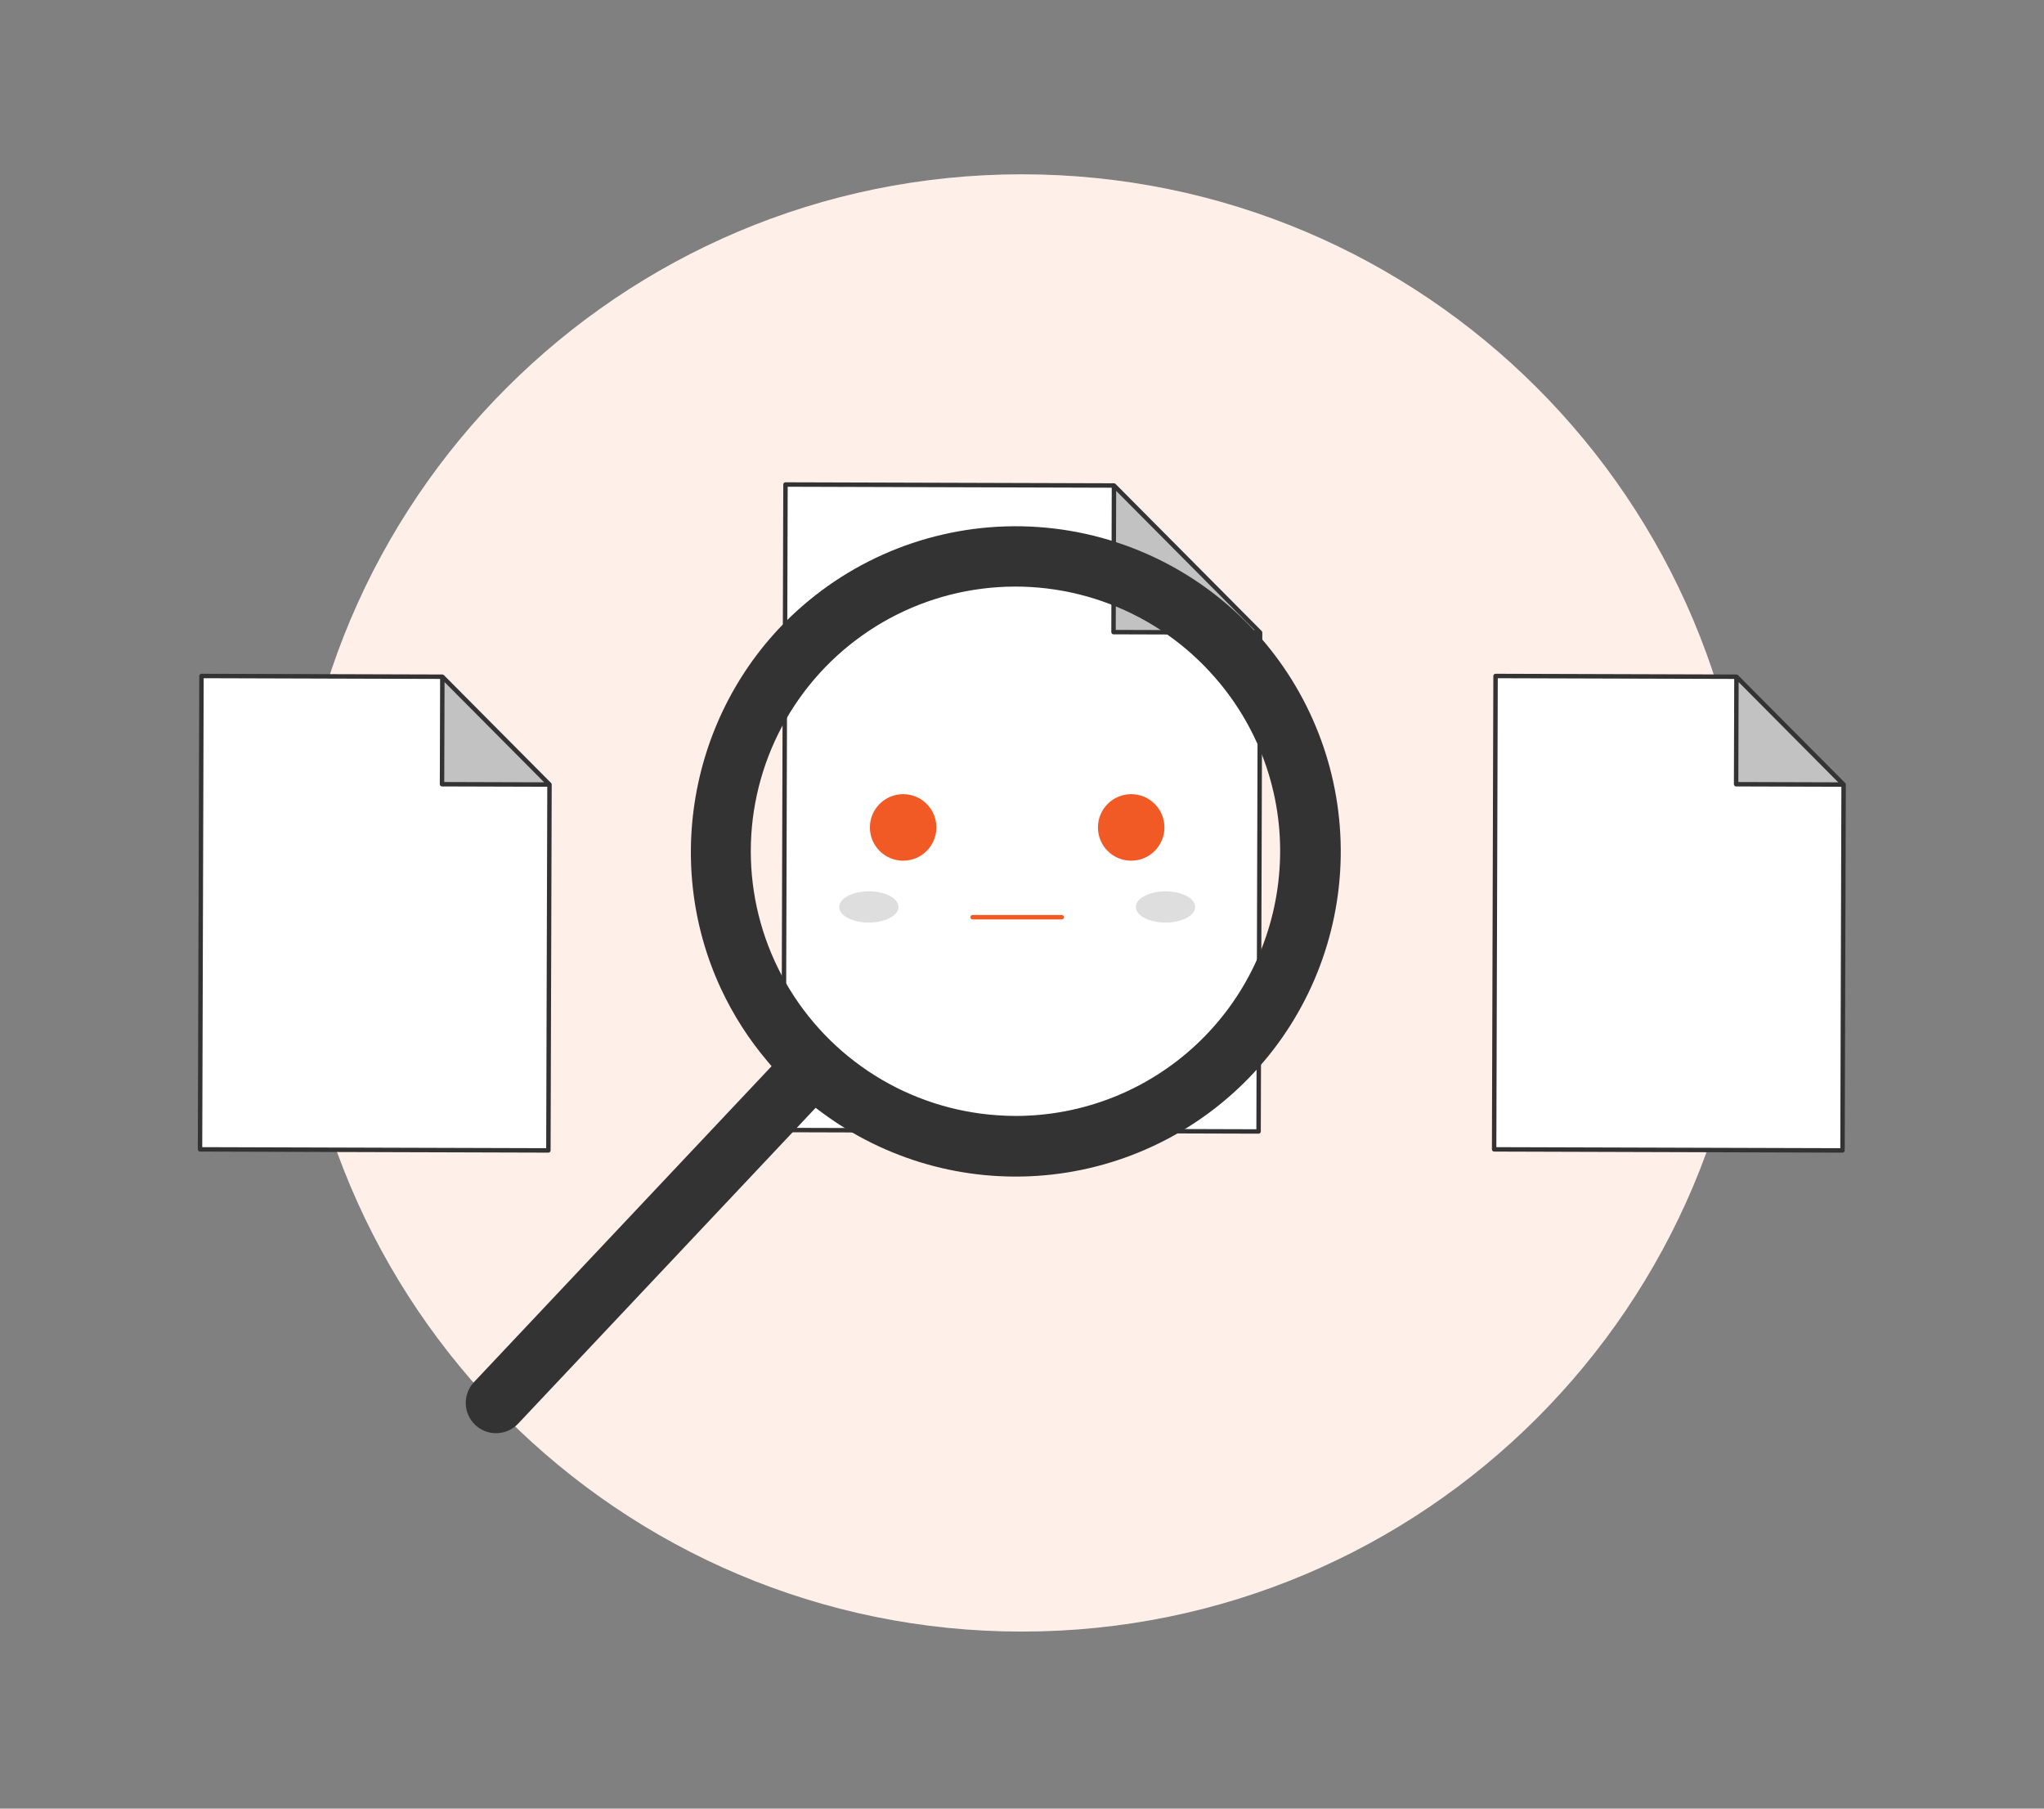<svg width="546" height="483" viewBox="0 0 546 483" fill="none" xmlns="http://www.w3.org/2000/svg">
<rect x="0" y="0" width="546" height="483" fill="#808080" stroke="none"/>
<path d="M272.95 435.718C380.415 435.718 467.533 348.6 467.533 241.134C467.533 133.668 380.415 46.55 272.95 46.55C165.484 46.55 78.366 133.668 78.366 241.134C78.366 348.6 165.484 435.718 272.95 435.718Z" fill="white"/>
<path opacity="0.1" d="M272.95 435.718C380.415 435.718 467.533 348.6 467.533 241.134C467.533 133.668 380.415 46.55 272.95 46.55C165.484 46.55 78.366 133.668 78.366 241.134C78.366 348.6 165.484 435.718 272.95 435.718Z" fill="#F15A24"/>
<path d="M146.49 307.224L53.434 306.942L53.816 180.526L118.163 180.721L146.785 209.519L146.49 307.224Z" fill="white"/>
<path opacity="0.3" d="M118.163 180.721L118.076 209.431L146.786 209.518L118.163 180.721Z" fill="#333333"/>
<path d="M147.371 209.482C147.367 209.431 147.357 209.379 147.341 209.33C147.334 209.311 147.329 209.293 147.321 209.274C147.293 209.209 147.254 209.15 147.206 209.1L118.583 180.303C118.532 180.253 118.474 180.213 118.409 180.184C118.391 180.177 118.373 180.17 118.354 180.164C118.304 180.147 118.252 180.137 118.2 180.134C118.187 180.134 118.176 180.126 118.164 180.126L53.818 179.933C53.661 179.933 53.51 179.996 53.399 180.107C53.288 180.218 53.225 180.369 53.225 180.526L52.841 306.939C52.841 307.096 52.903 307.247 53.014 307.358C53.126 307.469 53.276 307.532 53.434 307.532L146.486 307.816C146.643 307.816 146.794 307.753 146.905 307.642C147.016 307.531 147.079 307.38 147.079 307.223L147.375 209.518C147.378 209.507 147.372 209.495 147.371 209.482ZM118.748 182.154L131.965 195.446L145.356 208.919L118.67 208.838L118.748 182.154ZM54.026 306.35L54.406 181.12L117.566 181.312L117.481 209.429C117.481 209.586 117.543 209.737 117.655 209.848C117.766 209.959 117.916 210.022 118.074 210.022L146.191 210.107L145.899 306.627L54.026 306.35Z" fill="#333333"/>
<path d="M336.197 302.164L209.3 301.78L209.822 129.392L297.568 129.658L336.6 168.927L336.197 302.164Z" fill="white"/>
<path opacity="0.3" d="M297.569 129.658L297.45 168.809L336.601 168.928L297.569 129.658Z" fill="#333333"/>
<path d="M337.186 168.893C337.183 168.841 337.173 168.79 337.156 168.741C337.15 168.721 337.145 168.703 337.136 168.682C337.109 168.617 337.07 168.558 337.021 168.508L297.989 129.239C297.939 129.189 297.88 129.149 297.815 129.12C297.797 129.112 297.779 129.107 297.76 129.1C297.711 129.083 297.659 129.073 297.606 129.069C297.594 129.069 297.582 129.062 297.57 129.062L209.824 128.796C209.667 128.796 209.516 128.858 209.405 128.969C209.294 129.081 209.231 129.231 209.231 129.388L208.709 301.776C208.709 301.934 208.771 302.084 208.883 302.195C208.994 302.307 209.144 302.369 209.302 302.369L336.197 302.754C336.354 302.754 336.505 302.691 336.616 302.58C336.727 302.469 336.79 302.318 336.79 302.161L337.193 168.924C337.193 168.917 337.187 168.906 337.186 168.893ZM298.156 131.091L335.17 168.331L298.043 168.219L298.156 131.091ZM209.894 301.19L210.413 129.987L296.974 130.25L296.855 168.808C296.855 168.965 296.918 169.116 297.029 169.227C297.14 169.338 297.291 169.4 297.448 169.4L336.006 169.519L335.606 301.571L209.894 301.19Z" fill="#333333"/>
<path d="M492.171 307.224L399.115 306.942L399.498 180.527L463.844 180.722L492.467 209.519L492.171 307.224Z" fill="white"/>
<path opacity="0.3" d="M463.845 180.722L463.758 209.432L492.468 209.519L463.845 180.722Z" fill="#333333"/>
<path d="M493.053 209.484C493.05 209.432 493.04 209.381 493.023 209.332C493.017 209.313 493.011 209.294 493.003 209.275C492.975 209.211 492.936 209.152 492.888 209.102L464.265 180.305C464.214 180.255 464.156 180.215 464.091 180.186C464.073 180.178 464.055 180.172 464.036 180.166C463.986 180.149 463.935 180.138 463.882 180.135C463.87 180.135 463.859 180.127 463.846 180.127L399.5 179.932C399.343 179.932 399.192 179.995 399.081 180.106C398.97 180.217 398.907 180.368 398.907 180.525L398.524 306.94C398.524 307.097 398.587 307.248 398.698 307.359C398.809 307.47 398.96 307.533 399.117 307.533L492.173 307.815C492.33 307.815 492.481 307.753 492.592 307.641C492.703 307.53 492.766 307.38 492.766 307.222L493.062 209.517C493.06 209.508 493.053 209.497 493.053 209.484ZM464.432 182.156L477.645 195.448L491.038 208.921L464.352 208.84L464.432 182.156ZM399.71 306.352L400.09 181.122L463.25 181.313L463.165 209.431C463.165 209.588 463.228 209.739 463.339 209.85C463.45 209.961 463.601 210.023 463.758 210.023L491.875 210.109L491.583 306.628L399.71 306.352Z" fill="#333333"/>
<path d="M241.254 229.851C246.16 229.851 250.138 225.874 250.138 220.968C250.138 216.062 246.16 212.084 241.254 212.084C236.348 212.084 232.371 216.062 232.371 220.968C232.371 225.874 236.348 229.851 241.254 229.851Z" fill="#F15A24"/>
<path d="M302.166 229.851C307.073 229.851 311.05 225.874 311.05 220.968C311.05 216.062 307.073 212.084 302.166 212.084C297.26 212.084 293.283 216.062 293.283 220.968C293.283 225.874 297.26 229.851 302.166 229.851Z" fill="#F15A24"/>
<path d="M283.62 245.535H259.801C259.644 245.535 259.493 245.472 259.382 245.361C259.27 245.25 259.208 245.099 259.208 244.942C259.208 244.785 259.27 244.634 259.382 244.523C259.493 244.412 259.644 244.349 259.801 244.349H283.62C283.777 244.349 283.928 244.412 284.039 244.523C284.15 244.634 284.212 244.785 284.212 244.942C284.212 245.099 284.15 245.25 284.039 245.361C283.928 245.472 283.777 245.535 283.62 245.535Z" fill="#F15A24"/>
<path d="M232.091 246.379C236.468 246.379 240.016 244.512 240.016 242.208C240.016 239.905 236.468 238.037 232.091 238.037C227.715 238.037 224.167 239.905 224.167 242.208C224.167 244.512 227.715 246.379 232.091 246.379Z" fill="white"/>
<path d="M311.331 246.379C315.707 246.379 319.255 244.512 319.255 242.208C319.255 239.905 315.707 238.037 311.331 238.037C306.954 238.037 303.406 239.905 303.406 242.208C303.406 244.512 306.954 246.379 311.331 246.379Z" fill="white"/>
<g opacity="0.4">
<path opacity="0.4" d="M232.091 246.379C236.468 246.379 240.016 244.512 240.016 242.208C240.016 239.905 236.468 238.037 232.091 238.037C227.715 238.037 224.167 239.905 224.167 242.208C224.167 244.512 227.715 246.379 232.091 246.379Z" fill="#333333"/>
<path opacity="0.4" d="M311.331 246.379C315.707 246.379 319.255 244.512 319.255 242.208C319.255 239.905 315.707 238.037 311.331 238.037C306.954 238.037 303.406 239.905 303.406 242.208C303.406 244.512 306.954 246.379 311.331 246.379Z" fill="#333333"/>
</g>
<path d="M336.791 170.341C321.665 152.975 300.26 142.328 277.285 140.743C254.31 139.158 231.646 146.764 214.278 161.888C185.262 187.158 176.346 229.172 192.599 264.068C195.863 271.06 200.047 277.584 205.042 283.467L206.108 284.731L126.574 369.137C125.12 370.703 124.343 372.78 124.415 374.916C124.486 377.053 125.399 379.074 126.955 380.54C128.51 382.005 130.582 382.796 132.719 382.74C134.856 382.684 136.883 381.786 138.36 380.241L217.875 295.848L219.203 296.842C236.363 309.713 257.678 315.778 279.043 313.868C300.407 311.958 320.309 302.208 334.913 286.497C349.517 270.787 357.79 250.227 358.137 228.78C358.484 207.333 350.881 186.516 336.793 170.341H336.791ZM341.777 232.235C340.546 250.067 332.601 266.77 319.543 278.977C306.486 291.184 289.286 297.988 271.411 298.017C269.761 298.017 268.105 297.958 266.443 297.839C254.84 297.052 243.611 293.413 233.751 287.246C223.892 281.079 215.706 272.574 209.92 262.486C204.135 252.397 200.928 241.037 200.585 229.413C200.241 217.788 202.772 206.259 207.951 195.846C213.131 185.434 220.8 176.461 230.279 169.722C239.757 162.984 250.752 158.689 262.288 157.217C273.824 155.746 285.545 157.144 296.412 161.288C307.278 165.431 316.954 172.192 324.581 180.971C330.692 187.956 335.358 196.083 338.31 204.882C341.261 213.681 342.44 222.978 341.777 232.235Z" fill="#333333"/>
</svg>
